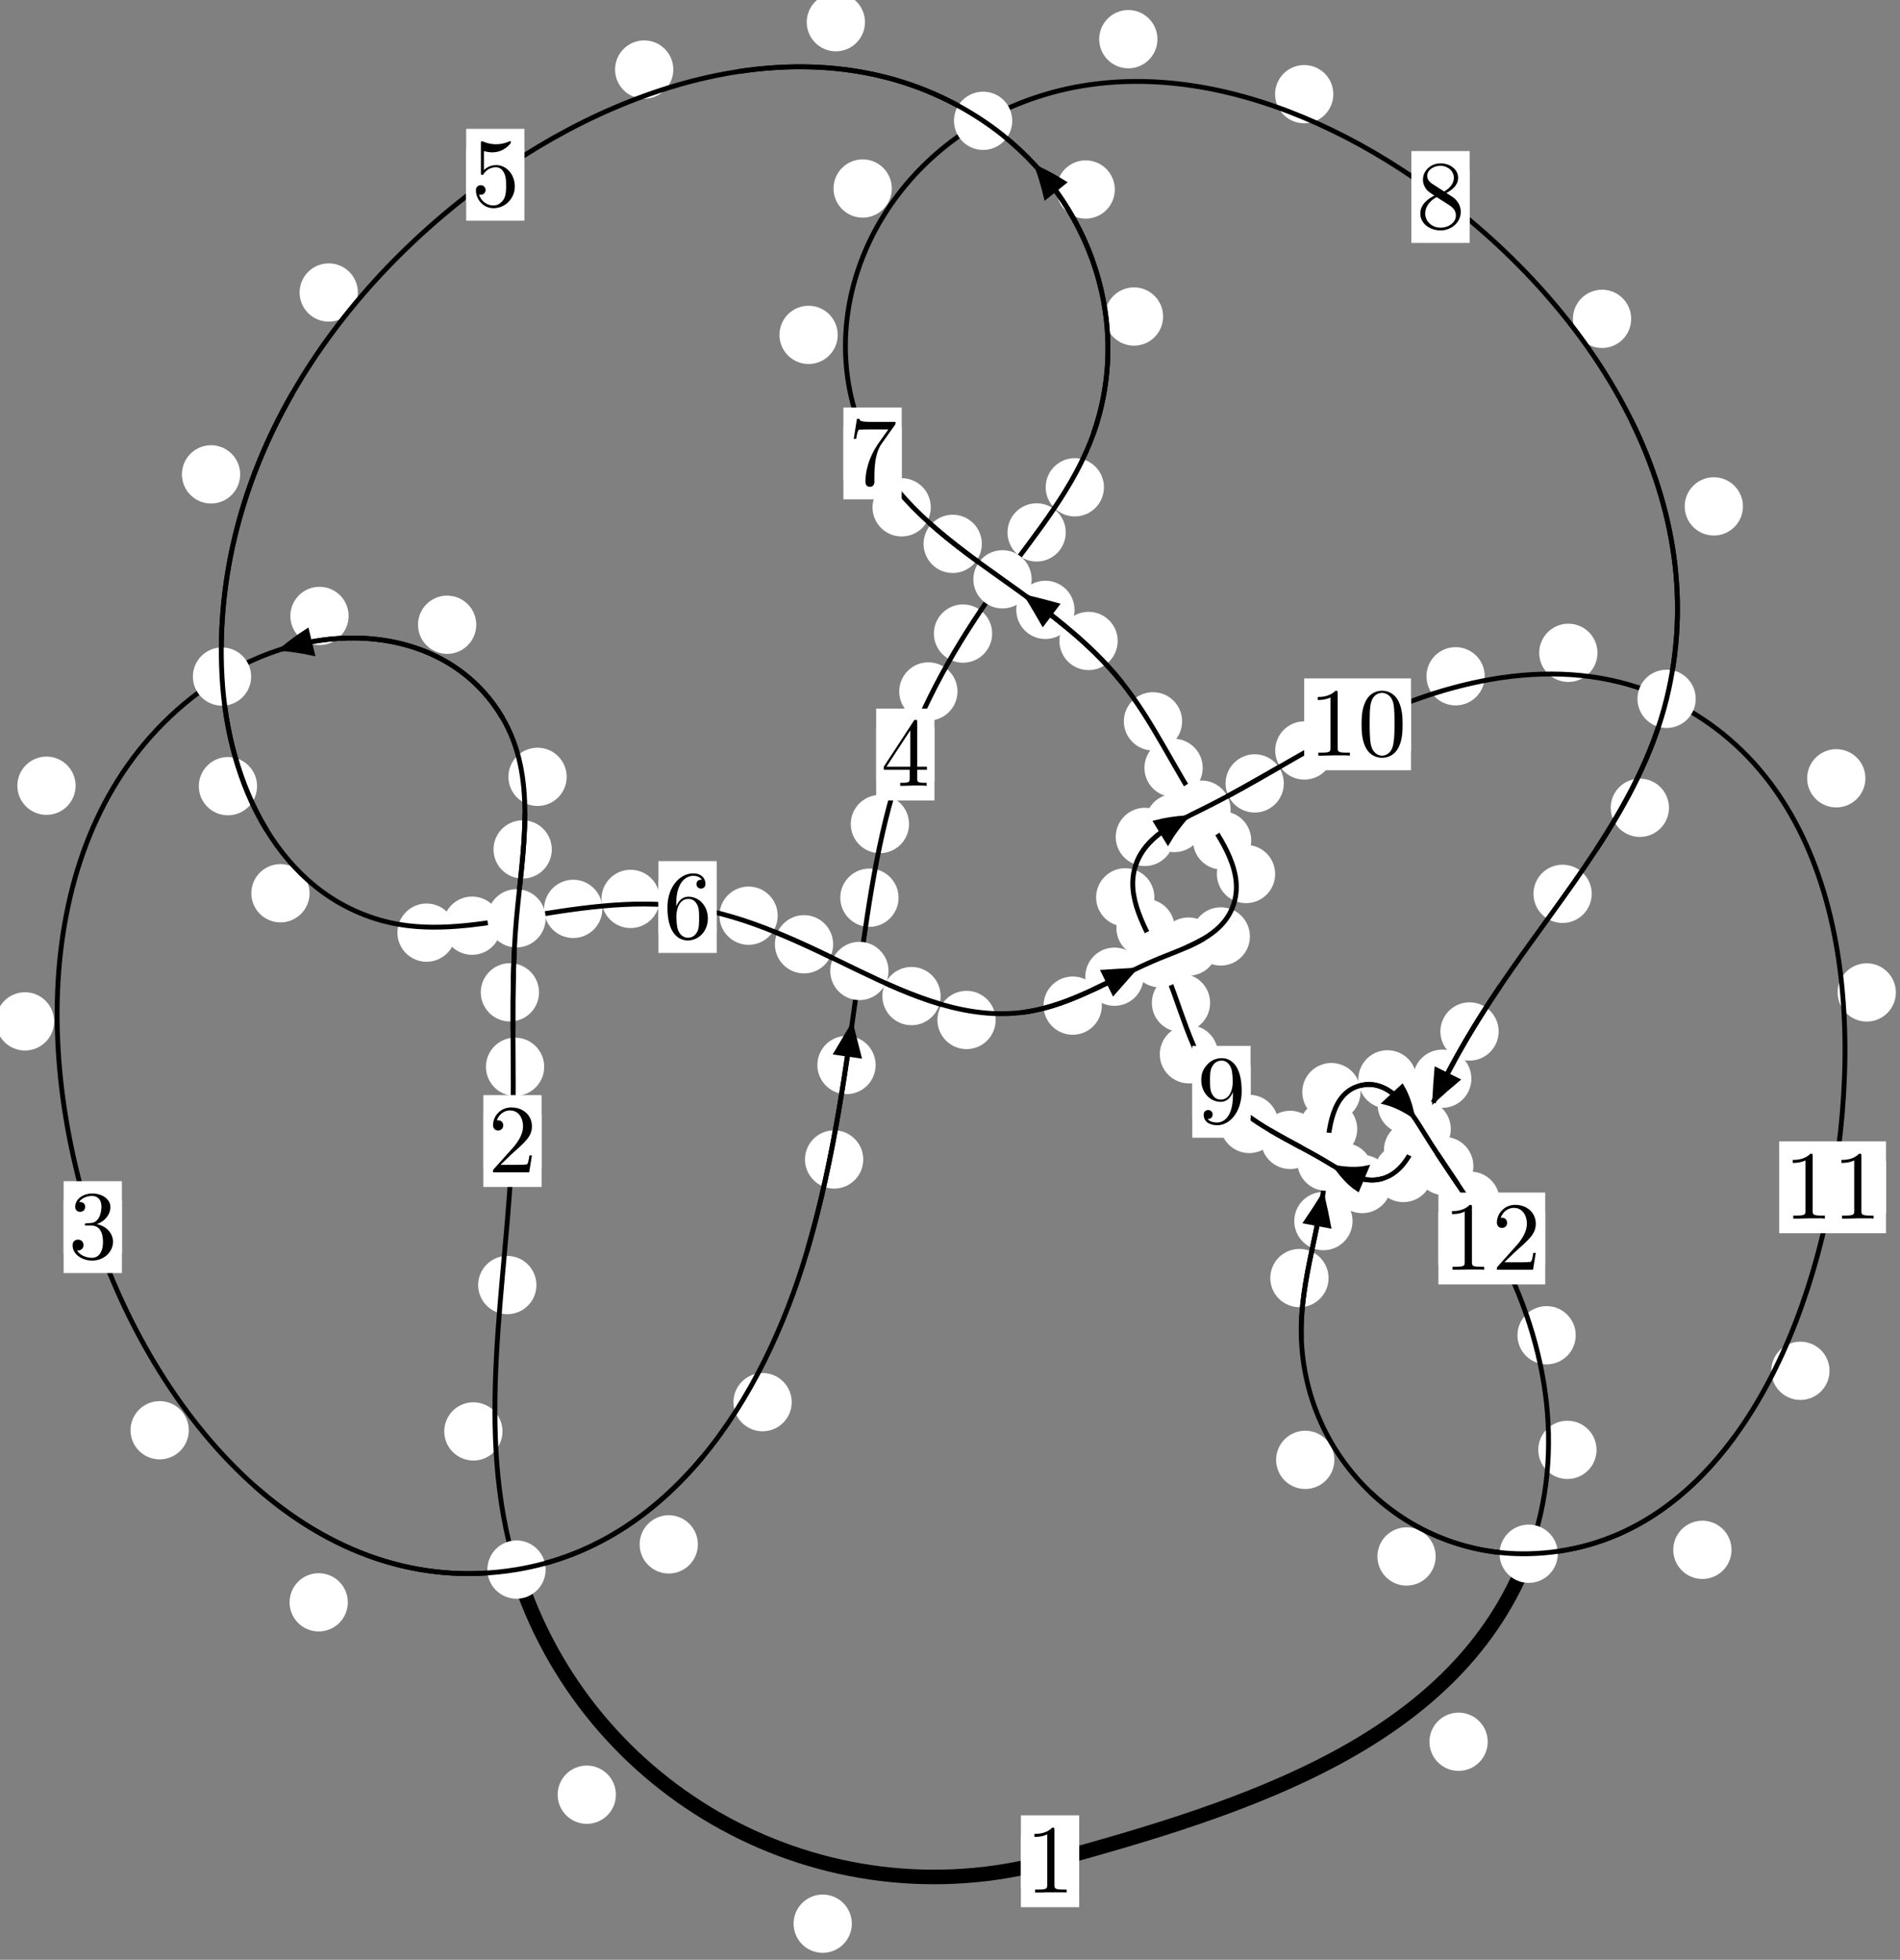 <?xml version="1.0"?>
<!-- Created by MetaPost 1.999 on 2021.07.06:0017 -->
<svg version="1.1" xmlns="http://www.w3.org/2000/svg" xmlns:xlink="http://www.w3.org/1999/xlink" width="194.964" height="201.025" viewBox="0 0 194.964 201.025">
<rect x="0" y="0" width="194.964" height="201.025" fill="#808080" stroke="none"/>
<!-- Original BoundingBox: -53.424728 -39.311325 141.539658 161.713898 -->
  <defs>
    <g transform="scale(0.01,0.01)" id="GLYPHcmr10_48">
      <path style="fill-rule: evenodd;" d="M460 -320C460 -400,455 -480,420 -554C374 -650,292 -666,250 -666C190 -666,117 -640,76 -547C44 -478,39 -400,39 -320C39 -245,43 -155,84 -79C127 2,200 22,249 22C303 22,379 1,423 -94C455 -163,460 -241,460 -320M249 -0C210 -0,151 -25,133 -121C122 -181,122 -273,122 -332C122 -396,122 -462,130 -516C149 -635,224 -644,249 -644C282 -644,348 -626,367 -527C377 -471,377 -395,377 -332C377 -257,377 -189,366 -125C351 -30,294 -0,249 -0"></path>
    </g>
    <g transform="scale(0.01,0.01)" id="GLYPHcmr10_49">
      <path style="fill-rule: evenodd;" d="M294 -640C294 -664,294 -666,271 -666C209 -602,121 -602,89 -602L89 -571C109 -571,168 -571,220 -597L220 -79C220 -43,217 -31,127 -31L95 -31L95 -0L257 -0L130 -3L217 -3L257 -3L297 -3L384 -3L419 -0L419 -31L387 -31C297 -31,294 -42,294 -79"></path>
    </g>
    <g transform="scale(0.01,0.01)" id="GLYPHcmr10_50">
      <path style="fill-rule: evenodd;" d="M127 -77L233 -180C389 -318,449 -372,449 -472C449 -586,359 -666,237 -666C124 -666,50 -574,50 -485C50 -429,100 -429,103 -429C120 -429,155 -441,155 -482C155 -508,137 -534,102 -534C94 -534,92 -534,89 -533C112 -598,166 -635,224 -635C315 -635,358 -554,358 -472C358 -392,308 -313,253 -251L61 -37C50 -26,50 -24,50 -0L421 -0L449 -174L424 -174C419 -144,412 -100,402 -85C395 -77,329 -77,307 -77"></path>
    </g>
    <g transform="scale(0.01,0.01)" id="GLYPHcmr10_51">
      <path style="fill-rule: evenodd;" d="M290 -352C372 -379,430 -449,430 -528C430 -610,342 -666,246 -666C145 -666,69 -606,69 -530C69 -497,91 -478,120 -478C151 -478,171 -500,171 -529C171 -579,124 -579,109 -579C140 -628,206 -641,242 -641C283 -641,338 -619,338 -529C338 -517,336 -459,310 -415C280 -367,246 -364,221 -363C213 -362,189 -360,182 -360C174 -359,167 -358,167 -348C167 -337,174 -337,191 -337L235 -337C317 -337,354 -269,354 -171C354 -35,285 -6,241 -6C198 -6,123 -23,88 -82C123 -77,154 -99,154 -137C154 -173,127 -193,98 -193C74 -193,42 -179,42 -135C42 -44,135 22,244 22C366 22,457 -69,457 -171C457 -253,394 -331,290 -352"></path>
    </g>
    <g transform="scale(0.01,0.01)" id="GLYPHcmr10_52">
      <path style="fill-rule: evenodd;" d="M294 -165L294 -78C294 -42,292 -31,218 -31L197 -31L197 -0L332 -0L238 -3L290 -3L332 -3L374 -3L427 -3L468 -0L468 -31L447 -31C373 -31,371 -42,371 -78L371 -165L471 -165L471 -196L371 -196L371 -651C371 -671,371 -677,355 -677C346 -677,343 -677,335 -665L28 -196L28 -165M300 -196L56 -196L300 -569"></path>
    </g>
    <g transform="scale(0.01,0.01)" id="GLYPHcmr10_53">
      <path style="fill-rule: evenodd;" d="M449 -201C449 -320,367 -420,259 -420C211 -420,168 -404,132 -369L132 -564C152 -558,185 -551,217 -551C340 -551,410 -642,410 -655C410 -661,407 -666,400 -666C399 -666,397 -666,392 -663C372 -654,323 -634,256 -634C216 -634,170 -641,123 -662C115 -665,113 -665,111 -665C101 -665,101 -657,101 -641L101 -345C101 -327,101 -319,115 -319C122 -319,124 -322,128 -328C139 -344,176 -398,257 -398C309 -398,334 -352,342 -334C358 -297,360 -258,360 -208C360 -173,360 -113,336 -71C312 -32,275 -6,229 -6C156 -6,99 -59,82 -118C85 -117,88 -116,99 -116C132 -116,149 -141,149 -165C149 -189,132 -214,99 -214C85 -214,50 -207,50 -161C50 -75,119 22,231 22C347 22,449 -74,449 -201"></path>
    </g>
    <g transform="scale(0.01,0.01)" id="GLYPHcmr10_54">
      <path style="fill-rule: evenodd;" d="M132 -328L132 -352C132 -605,256 -641,307 -641C331 -641,373 -635,395 -601C380 -601,340 -601,340 -556C340 -525,364 -510,386 -510C402 -510,432 -519,432 -558C432 -618,388 -666,305 -666C177 -666,42 -537,42 -316C42 -49,158 22,251 22C362 22,457 -72,457 -204C457 -331,368 -427,257 -427C189 -427,152 -376,132 -328M251 -6C188 -6,158 -66,152 -81C134 -128,134 -208,134 -226C134 -304,166 -404,256 -404C272 -404,318 -404,349 -342C367 -305,367 -254,367 -205C367 -157,367 -107,350 -71C320 -11,274 -6,251 -6"></path>
    </g>
    <g transform="scale(0.01,0.01)" id="GLYPHcmr10_55">
      <path style="fill-rule: evenodd;" d="M476 -609C485 -621,485 -623,485 -644L242 -644C120 -644,118 -657,114 -676L89 -676L56 -470L81 -470C84 -486,93 -549,106 -561C113 -567,191 -567,204 -567L411 -567C400 -551,321 -442,299 -409C209 -274,176 -135,176 -33C176 -23,176 22,222 22C268 22,268 -23,268 -33L268 -84C268 -139,271 -194,279 -248C283 -271,297 -357,341 -419"></path>
    </g>
    <g transform="scale(0.01,0.01)" id="GLYPHcmr10_56">
      <path style="fill-rule: evenodd;" d="M163 -457C117 -487,113 -521,113 -538C113 -599,178 -641,249 -641C322 -641,386 -589,386 -517C386 -460,347 -412,287 -377M309 -362C381 -399,430 -451,430 -517C430 -609,341 -666,250 -666C150 -666,69 -592,69 -499C69 -481,71 -436,113 -389C124 -377,161 -352,186 -335C128 -306,42 -250,42 -151C42 -45,144 22,249 22C362 22,457 -61,457 -168C457 -204,446 -249,408 -291C389 -312,373 -322,309 -362M209 -320L332 -242C360 -223,407 -193,407 -132C407 -58,332 -6,250 -6C164 -6,92 -68,92 -151C92 -209,124 -273,209 -320"></path>
    </g>
    <g transform="scale(0.01,0.01)" id="GLYPHcmr10_57">
      <path style="fill-rule: evenodd;" d="M367 -318L367 -286C367 -52,263 -6,205 -6C188 -6,134 -8,107 -42C151 -42,159 -71,159 -88C159 -119,135 -134,113 -134C97 -134,67 -125,67 -86C67 -19,121 22,206 22C335 22,457 -114,457 -329C457 -598,342 -666,253 -666C198 -666,149 -648,106 -603C65 -558,42 -516,42 -441C42 -316,130 -218,242 -218C303 -218,344 -260,367 -318M243 -241C227 -241,181 -241,150 -304C132 -341,132 -391,132 -440C132 -494,132 -541,153 -578C180 -628,218 -641,253 -641C299 -641,332 -607,349 -562C361 -530,365 -467,365 -421C365 -338,331 -241,243 -241"></path>
    </g>
  </defs>
  <path d="M87.409 197.323C87.409 196.53,87.094 195.77,86.533 195.209C85.973 194.649,85.212 194.334,84.42 194.334C83.627 194.334,82.867 194.649,82.306 195.209C81.746 195.77,81.431 196.53,81.431 197.323C81.431 198.115,81.746 198.875,82.306 199.436C82.867 199.996,83.627 200.311,84.42 200.311C85.212 200.311,85.973 199.996,86.533 199.436C87.094 198.875,87.409 198.115,87.409 197.323Z" style="fill: rgb(100%,100%,100%);stroke: none;"></path>
  <path d="M110.738 190.919C110.738 190.126,110.423 189.366,109.863 188.806C109.302 188.245,108.542 187.93,107.75 187.93C106.957 187.93,106.197 188.245,105.636 188.806C105.076 189.366,104.761 190.126,104.761 190.919C104.761 191.712,105.076 192.472,105.636 193.032C106.197 193.593,106.957 193.908,107.75 193.908C108.542 193.908,109.302 193.593,109.863 193.032C110.423 192.472,110.738 191.712,110.738 190.919Z" style="fill: rgb(100%,100%,100%);stroke: none;"></path>
  <path d="M51.563 146.827C51.563 146.034,51.248 145.274,50.688 144.713C50.127 144.153,49.367 143.838,48.574 143.838C47.782 143.838,47.022 144.153,46.461 144.713C45.901 145.274,45.586 146.034,45.586 146.827C45.586 147.619,45.901 148.379,46.461 148.94C47.022 149.5,47.782 149.815,48.574 149.815C49.367 149.815,50.127 149.5,50.688 148.94C51.248 148.379,51.563 147.619,51.563 146.827Z" style="fill: rgb(100%,100%,100%);stroke: none;"></path>
  <path d="M63.199 184.093C63.199 183.3,62.885 182.54,62.324 181.98C61.764 181.419,61.003 181.104,60.211 181.104C59.418 181.104,58.658 181.419,58.097 181.98C57.537 182.54,57.222 183.3,57.222 184.093C57.222 184.886,57.537 185.646,58.097 186.206C58.658 186.767,59.418 187.082,60.211 187.082C61.003 187.082,61.764 186.767,62.324 186.206C62.885 185.646,63.199 184.886,63.199 184.093Z" style="fill: rgb(100%,100%,100%);stroke: none;"></path>
  <path d="M55.842 109.427C55.842 108.634,55.527 107.874,54.967 107.313C54.406 106.753,53.646 106.438,52.853 106.438C52.061 106.438,51.301 106.753,50.74 107.313C50.18 107.874,49.865 108.634,49.865 109.427C49.865 110.219,50.18 110.98,50.74 111.54C51.301 112.101,52.061 112.416,52.853 112.416C53.646 112.416,54.406 112.101,54.967 111.54C55.527 110.98,55.842 110.219,55.842 109.427Z" style="fill: rgb(100%,100%,100%);stroke: none;"></path>
  <path d="M55.044 131.815C55.044 131.022,54.729 130.262,54.168 129.702C53.608 129.141,52.848 128.826,52.055 128.826C51.262 128.826,50.502 129.141,49.942 129.702C49.381 130.262,49.066 131.022,49.066 131.815C49.066 132.608,49.381 133.368,49.942 133.928C50.502 134.489,51.262 134.804,52.055 134.804C52.848 134.804,53.608 134.489,54.168 133.928C54.729 133.368,55.044 132.608,55.044 131.815Z" style="fill: rgb(100%,100%,100%);stroke: none;"></path>
  <path d="M56.62 87.131C56.62 86.338,56.305 85.578,55.744 85.018C55.184 84.457,54.423 84.142,53.631 84.142C52.838 84.142,52.078 84.457,51.517 85.018C50.957 85.578,50.642 86.338,50.642 87.131C50.642 87.924,50.957 88.684,51.517 89.244C52.078 89.805,52.838 90.12,53.631 90.12C54.423 90.12,55.184 89.805,55.744 89.244C56.305 88.684,56.62 87.924,56.62 87.131Z" style="fill: rgb(100%,100%,100%);stroke: none;"></path>
  <path d="M55.311 101.789C55.311 100.996,54.996 100.236,54.435 99.675C53.875 99.115,53.115 98.8,52.322 98.8C51.529 98.8,50.769 99.115,50.209 99.675C49.648 100.236,49.333 100.996,49.333 101.789C49.333 102.581,49.648 103.341,50.209 103.902C50.769 104.462,51.529 104.777,52.322 104.777C53.115 104.777,53.875 104.462,54.435 103.902C54.996 103.341,55.311 102.581,55.311 101.789Z" style="fill: rgb(100%,100%,100%);stroke: none;"></path>
  <path d="M48.869 64.083C48.869 63.291,48.554 62.53,47.994 61.97C47.433 61.409,46.673 61.095,45.881 61.095C45.088 61.095,44.328 61.409,43.767 61.97C43.207 62.53,42.892 63.291,42.892 64.083C42.892 64.876,43.207 65.636,43.767 66.197C44.328 66.757,45.088 67.072,45.881 67.072C46.673 67.072,47.433 66.757,47.994 66.197C48.554 65.636,48.869 64.876,48.869 64.083Z" style="fill: rgb(100%,100%,100%);stroke: none;"></path>
  <path d="M58.149 79.684C58.149 78.891,57.834 78.131,57.274 77.571C56.713 77.01,55.953 76.695,55.16 76.695C54.368 76.695,53.607 77.01,53.047 77.571C52.486 78.131,52.171 78.891,52.171 79.684C52.171 80.477,52.486 81.237,53.047 81.797C53.607 82.358,54.368 82.673,55.16 82.673C55.953 82.673,56.713 82.358,57.274 81.797C57.834 81.237,58.149 80.477,58.149 79.684Z" style="fill: rgb(100%,100%,100%);stroke: none;"></path>
  <path d="M7.759 80.596C7.759 79.804,7.444 79.044,6.883 78.483C6.323 77.923,5.563 77.608,4.77 77.608C3.977 77.608,3.217 77.923,2.657 78.483C2.096 79.044,1.781 79.804,1.781 80.596C1.781 81.389,2.096 82.149,2.657 82.71C3.217 83.27,3.977 83.585,4.77 83.585C5.563 83.585,6.323 83.27,6.883 82.71C7.444 82.149,7.759 81.389,7.759 80.596Z" style="fill: rgb(100%,100%,100%);stroke: none;"></path>
  <path d="M35.771 63.181C35.771 62.388,35.456 61.628,34.896 61.068C34.336 60.507,33.575 60.192,32.783 60.192C31.99 60.192,31.23 60.507,30.669 61.068C30.109 61.628,29.794 62.388,29.794 63.181C29.794 63.974,30.109 64.734,30.669 65.294C31.23 65.855,31.99 66.17,32.783 66.17C33.575 66.17,34.336 65.855,34.896 65.294C35.456 64.734,35.771 63.974,35.771 63.181Z" style="fill: rgb(100%,100%,100%);stroke: none;"></path>
  <path d="M19.372 146.708C19.372 145.915,19.057 145.155,18.496 144.594C17.936 144.034,17.176 143.719,16.383 143.719C15.59 143.719,14.83 144.034,14.27 144.594C13.709 145.155,13.394 145.915,13.394 146.708C13.394 147.5,13.709 148.261,14.27 148.821C14.83 149.382,15.59 149.697,16.383 149.697C17.176 149.697,17.936 149.382,18.496 148.821C19.057 148.261,19.372 147.5,19.372 146.708Z" style="fill: rgb(100%,100%,100%);stroke: none;"></path>
  <path d="M5.553 104.768C5.553 103.976,5.238 103.215,4.677 102.655C4.117 102.094,3.357 101.779,2.564 101.779C1.771 101.779,1.011 102.094,0.451 102.655C-0.11 103.215,-0.425 103.976,-0.425 104.768C-0.425 105.561,-0.11 106.321,0.451 106.882C1.011 107.442,1.771 107.757,2.564 107.757C3.357 107.757,4.117 107.442,4.677 106.882C5.238 106.321,5.553 105.561,5.553 104.768Z" style="fill: rgb(100%,100%,100%);stroke: none;"></path>
  <path d="M71.611 158.415C71.611 157.622,71.296 156.862,70.736 156.302C70.175 155.741,69.415 155.426,68.622 155.426C67.83 155.426,67.07 155.741,66.509 156.302C65.949 156.862,65.634 157.622,65.634 158.415C65.634 159.208,65.949 159.968,66.509 160.528C67.07 161.089,67.83 161.404,68.622 161.404C69.415 161.404,70.175 161.089,70.736 160.528C71.296 159.968,71.611 159.208,71.611 158.415Z" style="fill: rgb(100%,100%,100%);stroke: none;"></path>
  <path d="M35.691 164.359C35.691 163.566,35.376 162.806,34.815 162.245C34.255 161.685,33.494 161.37,32.702 161.37C31.909 161.37,31.149 161.685,30.588 162.245C30.028 162.806,29.713 163.566,29.713 164.359C29.713 165.151,30.028 165.912,30.588 166.472C31.149 167.033,31.909 167.347,32.702 167.347C33.494 167.347,34.255 167.033,34.815 166.472C35.376 165.912,35.691 165.151,35.691 164.359Z" style="fill: rgb(100%,100%,100%);stroke: none;"></path>
  <path d="M88.58 118.933C88.58 118.14,88.265 117.38,87.704 116.82C87.144 116.259,86.384 115.944,85.591 115.944C84.798 115.944,84.038 116.259,83.478 116.82C82.917 117.38,82.602 118.14,82.602 118.933C82.602 119.726,82.917 120.486,83.478 121.046C84.038 121.607,84.798 121.922,85.591 121.922C86.384 121.922,87.144 121.607,87.704 121.046C88.265 120.486,88.58 119.726,88.58 118.933Z" style="fill: rgb(100%,100%,100%);stroke: none;"></path>
  <path d="M81.24 143.826C81.24 143.034,80.925 142.273,80.364 141.713C79.804 141.152,79.044 140.837,78.251 140.837C77.458 140.837,76.698 141.152,76.138 141.713C75.577 142.273,75.262 143.034,75.262 143.826C75.262 144.619,75.577 145.379,76.138 145.94C76.698 146.5,77.458 146.815,78.251 146.815C79.044 146.815,79.804 146.5,80.364 145.94C80.925 145.379,81.24 144.619,81.24 143.826Z" style="fill: rgb(100%,100%,100%);stroke: none;"></path>
  <path d="M92.203 92.081C92.203 91.288,91.888 90.528,91.327 89.968C90.767 89.407,90.007 89.092,89.214 89.092C88.421 89.092,87.661 89.407,87.101 89.968C86.54 90.528,86.225 91.288,86.225 92.081C86.225 92.874,86.54 93.634,87.101 94.194C87.661 94.755,88.421 95.07,89.214 95.07C90.007 95.07,90.767 94.755,91.327 94.194C91.888 93.634,92.203 92.874,92.203 92.081Z" style="fill: rgb(100%,100%,100%);stroke: none;"></path>
  <path d="M89.851 109.245C89.851 108.453,89.536 107.693,88.975 107.132C88.415 106.572,87.655 106.257,86.862 106.257C86.069 106.257,85.309 106.572,84.749 107.132C84.188 107.693,83.873 108.453,83.873 109.245C83.873 110.038,84.188 110.798,84.749 111.359C85.309 111.919,86.069 112.234,86.862 112.234C87.655 112.234,88.415 111.919,88.975 111.359C89.536 110.798,89.851 110.038,89.851 109.245Z" style="fill: rgb(100%,100%,100%);stroke: none;"></path>
  <path d="M98.249 70.927C98.249 70.135,97.934 69.375,97.373 68.814C96.813 68.254,96.053 67.939,95.26 67.939C94.467 67.939,93.707 68.254,93.147 68.814C92.586 69.375,92.271 70.135,92.271 70.927C92.271 71.72,92.586 72.48,93.147 73.041C93.707 73.601,94.467 73.916,95.26 73.916C96.053 73.916,96.813 73.601,97.373 73.041C97.934 72.48,98.249 71.72,98.249 70.927Z" style="fill: rgb(100%,100%,100%);stroke: none;"></path>
  <path d="M93.278 84.526C93.278 83.734,92.963 82.974,92.403 82.413C91.842 81.853,91.082 81.538,90.29 81.538C89.497 81.538,88.737 81.853,88.176 82.413C87.616 82.974,87.301 83.734,87.301 84.526C87.301 85.319,87.616 86.079,88.176 86.64C88.737 87.2,89.497 87.515,90.29 87.515C91.082 87.515,91.842 87.2,92.403 86.64C92.963 86.079,93.278 85.319,93.278 84.526Z" style="fill: rgb(100%,100%,100%);stroke: none;"></path>
  <path d="M109.36 54.612C109.36 53.819,109.045 53.059,108.485 52.498C107.924 51.938,107.164 51.623,106.372 51.623C105.579 51.623,104.819 51.938,104.258 52.498C103.698 53.059,103.383 53.819,103.383 54.612C103.383 55.404,103.698 56.165,104.258 56.725C104.819 57.286,105.579 57.601,106.372 57.601C107.164 57.601,107.924 57.286,108.485 56.725C109.045 56.165,109.36 55.404,109.36 54.612Z" style="fill: rgb(100%,100%,100%);stroke: none;"></path>
  <path d="M101.807 64.989C101.807 64.196,101.492 63.436,100.931 62.876C100.371 62.315,99.611 62,98.818 62C98.025 62,97.265 62.315,96.705 62.876C96.144 63.436,95.829 64.196,95.829 64.989C95.829 65.782,96.144 66.542,96.705 67.102C97.265 67.663,98.025 67.978,98.818 67.978C99.611 67.978,100.371 67.663,100.931 67.102C101.492 66.542,101.807 65.782,101.807 64.989Z" style="fill: rgb(100%,100%,100%);stroke: none;"></path>
  <path d="M119.351 32.467C119.351 31.674,119.036 30.914,118.475 30.354C117.915 29.793,117.155 29.478,116.362 29.478C115.569 29.478,114.809 29.793,114.249 30.354C113.688 30.914,113.373 31.674,113.373 32.467C113.373 33.26,113.688 34.02,114.249 34.58C114.809 35.141,115.569 35.456,116.362 35.456C117.155 35.456,117.915 35.141,118.475 34.58C119.036 34.02,119.351 33.26,119.351 32.467Z" style="fill: rgb(100%,100%,100%);stroke: none;"></path>
  <path d="M113.279 49.984C113.279 49.191,112.964 48.431,112.403 47.871C111.843 47.31,111.083 46.995,110.29 46.995C109.497 46.995,108.737 47.31,108.177 47.871C107.616 48.431,107.301 49.191,107.301 49.984C107.301 50.777,107.616 51.537,108.177 52.097C108.737 52.658,109.497 52.973,110.29 52.973C111.083 52.973,111.843 52.658,112.403 52.097C112.964 51.537,113.279 50.777,113.279 49.984Z" style="fill: rgb(100%,100%,100%);stroke: none;"></path>
  <path d="M88.758 2.275C88.758 1.482,88.443 0.722,87.882 0.162C87.322 -0.399,86.562 -0.714,85.769 -0.714C84.976 -0.714,84.216 -0.399,83.656 0.162C83.095 0.722,82.78 1.482,82.78 2.275C82.78 3.068,83.095 3.828,83.656 4.388C84.216 4.949,84.976 5.264,85.769 5.264C86.562 5.264,87.322 4.949,87.882 4.388C88.443 3.828,88.758 3.068,88.758 2.275Z" style="fill: rgb(100%,100%,100%);stroke: none;"></path>
  <path d="M114.394 19.439C114.394 18.646,114.079 17.886,113.519 17.326C112.958 16.765,112.198 16.45,111.405 16.45C110.613 16.45,109.853 16.765,109.292 17.326C108.732 17.886,108.417 18.646,108.417 19.439C108.417 20.232,108.732 20.992,109.292 21.552C109.853 22.113,110.613 22.428,111.405 22.428C112.198 22.428,112.958 22.113,113.519 21.552C114.079 20.992,114.394 20.232,114.394 19.439Z" style="fill: rgb(100%,100%,100%);stroke: none;"></path>
  <path d="M36.721 30.003C36.721 29.211,36.406 28.45,35.846 27.89C35.285 27.33,34.525 27.015,33.733 27.015C32.94 27.015,32.18 27.33,31.619 27.89C31.059 28.45,30.744 29.211,30.744 30.003C30.744 30.796,31.059 31.556,31.619 32.117C32.18 32.677,32.94 32.992,33.733 32.992C34.525 32.992,35.285 32.677,35.846 32.117C36.406 31.556,36.721 30.796,36.721 30.003Z" style="fill: rgb(100%,100%,100%);stroke: none;"></path>
  <path d="M69.091 7.134C69.091 6.341,68.776 5.581,68.216 5.02C67.656 4.46,66.895 4.145,66.103 4.145C65.31 4.145,64.55 4.46,63.989 5.02C63.429 5.581,63.114 6.341,63.114 7.134C63.114 7.926,63.429 8.687,63.989 9.247C64.55 9.807,65.31 10.122,66.103 10.122C66.895 10.122,67.656 9.807,68.216 9.247C68.776 8.687,69.091 7.926,69.091 7.134Z" style="fill: rgb(100%,100%,100%);stroke: none;"></path>
  <path d="M26.379 80.641C26.379 79.849,26.064 79.088,25.503 78.528C24.943 77.967,24.183 77.653,23.39 77.653C22.597 77.653,21.837 77.967,21.277 78.528C20.716 79.088,20.401 79.849,20.401 80.641C20.401 81.434,20.716 82.194,21.277 82.755C21.837 83.315,22.597 83.63,23.39 83.63C24.183 83.63,24.943 83.315,25.503 82.755C26.064 82.194,26.379 81.434,26.379 80.641Z" style="fill: rgb(100%,100%,100%);stroke: none;"></path>
  <path d="M24.644 48.658C24.644 47.865,24.329 47.105,23.768 46.544C23.208 45.984,22.448 45.669,21.655 45.669C20.862 45.669,20.102 45.984,19.542 46.544C18.981 47.105,18.666 47.865,18.666 48.658C18.666 49.45,18.981 50.211,19.542 50.771C20.102 51.332,20.862 51.647,21.655 51.647C22.448 51.647,23.208 51.332,23.768 50.771C24.329 50.211,24.644 49.45,24.644 48.658Z" style="fill: rgb(100%,100%,100%);stroke: none;"></path>
  <path d="M46.76 95.667C46.76 94.874,46.445 94.114,45.885 93.553C45.324 92.993,44.564 92.678,43.771 92.678C42.979 92.678,42.218 92.993,41.658 93.553C41.097 94.114,40.782 94.874,40.782 95.667C40.782 96.459,41.097 97.219,41.658 97.78C42.218 98.34,42.979 98.655,43.771 98.655C44.564 98.655,45.324 98.34,45.885 97.78C46.445 97.219,46.76 96.459,46.76 95.667Z" style="fill: rgb(100%,100%,100%);stroke: none;"></path>
  <path d="M31.766 91.625C31.766 90.832,31.451 90.072,30.891 89.512C30.33 88.951,29.57 88.636,28.778 88.636C27.985 88.636,27.225 88.951,26.664 89.512C26.104 90.072,25.789 90.832,25.789 91.625C25.789 92.418,26.104 93.178,26.664 93.738C27.225 94.299,27.985 94.614,28.778 94.614C29.57 94.614,30.33 94.299,30.891 93.738C31.451 93.178,31.766 92.418,31.766 91.625Z" style="fill: rgb(100%,100%,100%);stroke: none;"></path>
  <path d="M61.809 93.229C61.809 92.437,61.494 91.676,60.933 91.116C60.373 90.555,59.613 90.24,58.82 90.24C58.027 90.24,57.267 90.555,56.707 91.116C56.146 91.676,55.831 92.437,55.831 93.229C55.831 94.022,56.146 94.782,56.707 95.343C57.267 95.903,58.027 96.218,58.82 96.218C59.613 96.218,60.373 95.903,60.933 95.343C61.494 94.782,61.809 94.022,61.809 93.229Z" style="fill: rgb(100%,100%,100%);stroke: none;"></path>
  <path d="M51.431 94.952C51.431 94.16,51.116 93.4,50.555 92.839C49.995 92.279,49.234 91.964,48.442 91.964C47.649 91.964,46.889 92.279,46.328 92.839C45.768 93.4,45.453 94.16,45.453 94.952C45.453 95.745,45.768 96.505,46.328 97.066C46.889 97.626,47.649 97.941,48.442 97.941C49.234 97.941,49.995 97.626,50.555 97.066C51.116 96.505,51.431 95.745,51.431 94.952Z" style="fill: rgb(100%,100%,100%);stroke: none;"></path>
  <path d="M79.802 93.928C79.802 93.135,79.487 92.375,78.926 91.814C78.366 91.254,77.606 90.939,76.813 90.939C76.02 90.939,75.26 91.254,74.7 91.814C74.139 92.375,73.824 93.135,73.824 93.928C73.824 94.72,74.139 95.48,74.7 96.041C75.26 96.601,76.02 96.916,76.813 96.916C77.606 96.916,78.366 96.601,78.926 96.041C79.487 95.48,79.802 94.72,79.802 93.928Z" style="fill: rgb(100%,100%,100%);stroke: none;"></path>
  <path d="M67.697 92.206C67.697 91.413,67.382 90.653,66.822 90.093C66.261 89.532,65.501 89.217,64.708 89.217C63.915 89.217,63.155 89.532,62.595 90.093C62.034 90.653,61.719 91.413,61.719 92.206C61.719 92.999,62.034 93.759,62.595 94.319C63.155 94.88,63.915 95.195,64.708 95.195C65.501 95.195,66.261 94.88,66.822 94.319C67.382 93.759,67.697 92.999,67.697 92.206Z" style="fill: rgb(100%,100%,100%);stroke: none;"></path>
  <path d="M96.519 102.173C96.519 101.381,96.204 100.621,95.644 100.06C95.083 99.5,94.323 99.185,93.53 99.185C92.738 99.185,91.978 99.5,91.417 100.06C90.857 100.621,90.542 101.381,90.542 102.173C90.542 102.966,90.857 103.726,91.417 104.287C91.978 104.847,92.738 105.162,93.53 105.162C94.323 105.162,95.083 104.847,95.644 104.287C96.204 103.726,96.519 102.966,96.519 102.173Z" style="fill: rgb(100%,100%,100%);stroke: none;"></path>
  <path d="M85.492 96.859C85.492 96.067,85.177 95.307,84.616 94.746C84.056 94.186,83.296 93.871,82.503 93.871C81.71 93.871,80.95 94.186,80.39 94.746C79.829 95.307,79.514 96.067,79.514 96.859C79.514 97.652,79.829 98.412,80.39 98.973C80.95 99.533,81.71 99.848,82.503 99.848C83.296 99.848,84.056 99.533,84.616 98.973C85.177 98.412,85.492 97.652,85.492 96.859Z" style="fill: rgb(100%,100%,100%);stroke: none;"></path>
  <path d="M113.061 103.152C113.061 102.36,112.746 101.6,112.185 101.039C111.625 100.479,110.865 100.164,110.072 100.164C109.279 100.164,108.519 100.479,107.959 101.039C107.398 101.6,107.083 102.36,107.083 103.152C107.083 103.945,107.398 104.705,107.959 105.266C108.519 105.826,109.279 106.141,110.072 106.141C110.865 106.141,111.625 105.826,112.185 105.266C112.746 104.705,113.061 103.945,113.061 103.152Z" style="fill: rgb(100%,100%,100%);stroke: none;"></path>
  <path d="M102.169 104.624C102.169 103.832,101.854 103.072,101.293 102.511C100.733 101.951,99.973 101.636,99.18 101.636C98.387 101.636,97.627 101.951,97.067 102.511C96.506 103.072,96.191 103.832,96.191 104.624C96.191 105.417,96.506 106.177,97.067 106.738C97.627 107.298,98.387 107.613,99.18 107.613C99.973 107.613,100.733 107.298,101.293 106.738C101.854 106.177,102.169 105.417,102.169 104.624Z" style="fill: rgb(100%,100%,100%);stroke: none;"></path>
  <path d="M124.941 97.096C124.941 96.303,124.626 95.543,124.065 94.982C123.505 94.422,122.745 94.107,121.952 94.107C121.159 94.107,120.399 94.422,119.839 94.982C119.278 95.543,118.963 96.303,118.963 97.096C118.963 97.889,119.278 98.649,119.839 99.209C120.399 99.77,121.159 100.085,121.952 100.085C122.745 100.085,123.505 99.77,124.065 99.209C124.626 98.649,124.941 97.889,124.941 97.096Z" style="fill: rgb(100%,100%,100%);stroke: none;"></path>
  <path d="M117.344 100.185C117.344 99.392,117.029 98.632,116.468 98.072C115.908 97.511,115.148 97.196,114.355 97.196C113.562 97.196,112.802 97.511,112.242 98.072C111.681 98.632,111.366 99.392,111.366 100.185C111.366 100.978,111.681 101.738,112.242 102.298C112.802 102.859,113.562 103.174,114.355 103.174C115.148 103.174,115.908 102.859,116.468 102.298C117.029 101.738,117.344 100.978,117.344 100.185Z" style="fill: rgb(100%,100%,100%);stroke: none;"></path>
  <path d="M130.846 89.652C130.846 88.86,130.531 88.1,129.97 87.539C129.41 86.979,128.65 86.664,127.857 86.664C127.064 86.664,126.304 86.979,125.744 87.539C125.183 88.1,124.868 88.86,124.868 89.652C124.868 90.445,125.183 91.205,125.744 91.766C126.304 92.326,127.064 92.641,127.857 92.641C128.65 92.641,129.41 92.326,129.97 91.766C130.531 91.205,130.846 90.445,130.846 89.652Z" style="fill: rgb(100%,100%,100%);stroke: none;"></path>
  <path d="M128.256 96.056C128.256 95.263,127.941 94.503,127.381 93.942C126.82 93.382,126.06 93.067,125.267 93.067C124.475 93.067,123.714 93.382,123.154 93.942C122.593 94.503,122.279 95.263,122.279 96.056C122.279 96.848,122.593 97.608,123.154 98.169C123.714 98.729,124.475 99.044,125.267 99.044C126.06 99.044,126.82 98.729,127.381 98.169C127.941 97.608,128.256 96.848,128.256 96.056Z" style="fill: rgb(100%,100%,100%);stroke: none;"></path>
  <path d="M123.412 78.764C123.412 77.972,123.097 77.212,122.537 76.651C121.976 76.091,121.216 75.776,120.424 75.776C119.631 75.776,118.871 76.091,118.31 76.651C117.75 77.212,117.435 77.972,117.435 78.764C117.435 79.557,117.75 80.317,118.31 80.878C118.871 81.438,119.631 81.753,120.424 81.753C121.216 81.753,121.976 81.438,122.537 80.878C123.097 80.317,123.412 79.557,123.412 78.764Z" style="fill: rgb(100%,100%,100%);stroke: none;"></path>
  <path d="M128.39 86.21C128.39 85.417,128.075 84.657,127.515 84.096C126.955 83.536,126.194 83.221,125.402 83.221C124.609 83.221,123.849 83.536,123.288 84.096C122.728 84.657,122.413 85.417,122.413 86.21C122.413 87.002,122.728 87.763,123.288 88.323C123.849 88.883,124.609 89.198,125.402 89.198C126.194 89.198,126.955 88.883,127.515 88.323C128.075 87.763,128.39 87.002,128.39 86.21Z" style="fill: rgb(100%,100%,100%);stroke: none;"></path>
  <path d="M114.689 65.746C114.689 64.954,114.374 64.194,113.813 63.633C113.253 63.073,112.493 62.758,111.7 62.758C110.907 62.758,110.147 63.073,109.587 63.633C109.026 64.194,108.711 64.954,108.711 65.746C108.711 66.539,109.026 67.299,109.587 67.86C110.147 68.42,110.907 68.735,111.7 68.735C112.493 68.735,113.253 68.42,113.813 67.86C114.374 67.299,114.689 66.539,114.689 65.746Z" style="fill: rgb(100%,100%,100%);stroke: none;"></path>
  <path d="M121.3 73.992C121.3 73.199,120.985 72.439,120.424 71.879C119.864 71.318,119.104 71.003,118.311 71.003C117.518 71.003,116.758 71.318,116.198 71.879C115.637 72.439,115.322 73.199,115.322 73.992C115.322 74.785,115.637 75.545,116.198 76.105C116.758 76.666,117.518 76.981,118.311 76.981C119.104 76.981,119.864 76.666,120.424 76.105C120.985 75.545,121.3 74.785,121.3 73.992Z" style="fill: rgb(100%,100%,100%);stroke: none;"></path>
  <path d="M100.748 55.787C100.748 54.994,100.433 54.234,99.873 53.673C99.312 53.113,98.552 52.798,97.759 52.798C96.967 52.798,96.206 53.113,95.646 53.673C95.086 54.234,94.771 54.994,94.771 55.787C94.771 56.579,95.086 57.339,95.646 57.9C96.206 58.46,96.967 58.775,97.759 58.775C98.552 58.775,99.312 58.46,99.873 57.9C100.433 57.339,100.748 56.579,100.748 55.787Z" style="fill: rgb(100%,100%,100%);stroke: none;"></path>
  <path d="M110.26 62.558C110.26 61.765,109.945 61.005,109.385 60.444C108.824 59.884,108.064 59.569,107.272 59.569C106.479 59.569,105.719 59.884,105.158 60.444C104.598 61.005,104.283 61.765,104.283 62.558C104.283 63.35,104.598 64.11,105.158 64.671C105.719 65.231,106.479 65.546,107.272 65.546C108.064 65.546,108.824 65.231,109.385 64.671C109.945 64.11,110.26 63.35,110.26 62.558Z" style="fill: rgb(100%,100%,100%);stroke: none;"></path>
  <path d="M85.96 34.351C85.96 33.558,85.645 32.798,85.085 32.238C84.525 31.677,83.764 31.362,82.972 31.362C82.179 31.362,81.419 31.677,80.858 32.238C80.298 32.798,79.983 33.558,79.983 34.351C79.983 35.144,80.298 35.904,80.858 36.464C81.419 37.025,82.179 37.34,82.972 37.34C83.764 37.34,84.525 37.025,85.085 36.464C85.645 35.904,85.96 35.144,85.96 34.351Z" style="fill: rgb(100%,100%,100%);stroke: none;"></path>
  <path d="M95.509 52.039C95.509 51.246,95.194 50.486,94.634 49.926C94.073 49.365,93.313 49.05,92.52 49.05C91.728 49.05,90.968 49.365,90.407 49.926C89.847 50.486,89.532 51.246,89.532 52.039C89.532 52.832,89.847 53.592,90.407 54.152C90.968 54.713,91.728 55.028,92.52 55.028C93.313 55.028,94.073 54.713,94.634 54.152C95.194 53.592,95.509 52.832,95.509 52.039Z" style="fill: rgb(100%,100%,100%);stroke: none;"></path>
  <path d="M118.768 4.019C118.768 3.226,118.453 2.466,117.893 1.906C117.332 1.345,116.572 1.03,115.779 1.03C114.987 1.03,114.227 1.345,113.666 1.906C113.106 2.466,112.791 3.226,112.791 4.019C112.791 4.812,113.106 5.572,113.666 6.132C114.227 6.693,114.987 7.008,115.779 7.008C116.572 7.008,117.332 6.693,117.893 6.132C118.453 5.572,118.768 4.812,118.768 4.019Z" style="fill: rgb(100%,100%,100%);stroke: none;"></path>
  <path d="M91.51 19.336C91.51 18.544,91.195 17.784,90.634 17.223C90.074 16.663,89.314 16.348,88.521 16.348C87.728 16.348,86.968 16.663,86.408 17.223C85.847 17.784,85.532 18.544,85.532 19.336C85.532 20.129,85.847 20.889,86.408 21.45C86.968 22.01,87.728 22.325,88.521 22.325C89.314 22.325,90.074 22.01,90.634 21.45C91.195 20.889,91.51 20.129,91.51 19.336Z" style="fill: rgb(100%,100%,100%);stroke: none;"></path>
  <path d="M167.38 32.705C167.38 31.913,167.065 31.152,166.505 30.592C165.944 30.032,165.184 29.717,164.391 29.717C163.599 29.717,162.839 30.032,162.278 30.592C161.718 31.152,161.403 31.913,161.403 32.705C161.403 33.498,161.718 34.258,162.278 34.819C162.839 35.379,163.599 35.694,164.391 35.694C165.184 35.694,165.944 35.379,166.505 34.819C167.065 34.258,167.38 33.498,167.38 32.705Z" style="fill: rgb(100%,100%,100%);stroke: none;"></path>
  <path d="M136.816 9.661C136.816 8.868,136.501 8.108,135.941 7.547C135.38 6.987,134.62 6.672,133.828 6.672C133.035 6.672,132.275 6.987,131.714 7.547C131.154 8.108,130.839 8.868,130.839 9.661C130.839 10.453,131.154 11.213,131.714 11.774C132.275 12.334,133.035 12.649,133.828 12.649C134.62 12.649,135.38 12.334,135.941 11.774C136.501 11.213,136.816 10.453,136.816 9.661Z" style="fill: rgb(100%,100%,100%);stroke: none;"></path>
  <path d="M171.258 82.859C171.258 82.067,170.943 81.307,170.382 80.746C169.822 80.186,169.062 79.871,168.269 79.871C167.476 79.871,166.716 80.186,166.156 80.746C165.595 81.307,165.28 82.067,165.28 82.859C165.28 83.652,165.595 84.412,166.156 84.973C166.716 85.533,167.476 85.848,168.269 85.848C169.062 85.848,169.822 85.533,170.382 84.973C170.943 84.412,171.258 83.652,171.258 82.859Z" style="fill: rgb(100%,100%,100%);stroke: none;"></path>
  <path d="M178.848 51.944C178.848 51.151,178.533 50.391,177.973 49.831C177.412 49.27,176.652 48.955,175.86 48.955C175.067 48.955,174.307 49.27,173.746 49.831C173.186 50.391,172.871 51.151,172.871 51.944C172.871 52.737,173.186 53.497,173.746 54.057C174.307 54.618,175.067 54.933,175.86 54.933C176.652 54.933,177.412 54.618,177.973 54.057C178.533 53.497,178.848 52.737,178.848 51.944Z" style="fill: rgb(100%,100%,100%);stroke: none;"></path>
  <path d="M153.78 105.803C153.78 105.01,153.465 104.25,152.904 103.689C152.344 103.129,151.584 102.814,150.791 102.814C149.998 102.814,149.238 103.129,148.678 103.689C148.117 104.25,147.802 105.01,147.802 105.803C147.802 106.595,148.117 107.355,148.678 107.916C149.238 108.476,149.998 108.791,150.791 108.791C151.584 108.791,152.344 108.476,152.904 107.916C153.465 107.355,153.78 106.595,153.78 105.803Z" style="fill: rgb(100%,100%,100%);stroke: none;"></path>
  <path d="M163.331 91.684C163.331 90.892,163.016 90.132,162.456 89.571C161.895 89.011,161.135 88.696,160.343 88.696C159.55 88.696,158.79 89.011,158.229 89.571C157.669 90.132,157.354 90.892,157.354 91.684C157.354 92.477,157.669 93.237,158.229 93.798C158.79 94.358,159.55 94.673,160.343 94.673C161.135 94.673,161.895 94.358,162.456 93.798C163.016 93.237,163.331 92.477,163.331 91.684Z" style="fill: rgb(100%,100%,100%);stroke: none;"></path>
  <path d="M147.986 117.974C147.986 117.181,147.671 116.421,147.111 115.86C146.55 115.3,145.79 114.985,144.997 114.985C144.205 114.985,143.445 115.3,142.884 115.86C142.324 116.421,142.009 117.181,142.009 117.974C142.009 118.766,142.324 119.527,142.884 120.087C143.445 120.648,144.205 120.963,144.997 120.963C145.79 120.963,146.55 120.648,147.111 120.087C147.671 119.527,147.986 118.766,147.986 117.974Z" style="fill: rgb(100%,100%,100%);stroke: none;"></path>
  <path d="M150.982 110.65C150.982 109.858,150.667 109.097,150.106 108.537C149.546 107.976,148.786 107.661,147.993 107.661C147.2 107.661,146.44 107.976,145.88 108.537C145.319 109.097,145.004 109.858,145.004 110.65C145.004 111.443,145.319 112.203,145.88 112.764C146.44 113.324,147.2 113.639,147.993 113.639C148.786 113.639,149.546 113.324,150.106 112.764C150.667 112.203,150.982 111.443,150.982 110.65Z" style="fill: rgb(100%,100%,100%);stroke: none;"></path>
  <path d="M142.767 121.452C142.767 120.659,142.452 119.899,141.892 119.338C141.331 118.778,140.571 118.463,139.778 118.463C138.986 118.463,138.225 118.778,137.665 119.338C137.105 119.899,136.79 120.659,136.79 121.452C136.79 122.244,137.105 123.004,137.665 123.565C138.225 124.125,138.986 124.44,139.778 124.44C140.571 124.44,141.331 124.125,141.892 123.565C142.452 123.004,142.767 122.244,142.767 121.452Z" style="fill: rgb(100%,100%,100%);stroke: none;"></path>
  <path d="M146.991 120.32C146.991 119.527,146.676 118.767,146.116 118.207C145.556 117.646,144.795 117.331,144.003 117.331C143.21 117.331,142.45 117.646,141.889 118.207C141.329 118.767,141.014 119.527,141.014 120.32C141.014 121.113,141.329 121.873,141.889 122.433C142.45 122.994,143.21 123.309,144.003 123.309C144.795 123.309,145.556 122.994,146.116 122.433C146.676 121.873,146.991 121.113,146.991 120.32Z" style="fill: rgb(100%,100%,100%);stroke: none;"></path>
  <path d="M135.37 116.926C135.37 116.133,135.055 115.373,134.494 114.813C133.934 114.252,133.174 113.937,132.381 113.937C131.588 113.937,130.828 114.252,130.268 114.813C129.707 115.373,129.392 116.133,129.392 116.926C129.392 117.719,129.707 118.479,130.268 119.039C130.828 119.6,131.588 119.915,132.381 119.915C133.174 119.915,133.934 119.6,134.494 119.039C135.055 118.479,135.37 117.719,135.37 116.926Z" style="fill: rgb(100%,100%,100%);stroke: none;"></path>
  <path d="M140.877 120.231C140.877 119.438,140.562 118.678,140.001 118.117C139.441 117.557,138.681 117.242,137.888 117.242C137.095 117.242,136.335 117.557,135.775 118.117C135.214 118.678,134.899 119.438,134.899 120.231C134.899 121.023,135.214 121.784,135.775 122.344C136.335 122.905,137.095 123.219,137.888 123.219C138.681 123.219,139.441 122.905,140.001 122.344C140.562 121.784,140.877 121.023,140.877 120.231Z" style="fill: rgb(100%,100%,100%);stroke: none;"></path>
  <path d="M124.987 108.143C124.987 107.35,124.672 106.59,124.112 106.029C123.551 105.469,122.791 105.154,121.999 105.154C121.206 105.154,120.446 105.469,119.885 106.029C119.325 106.59,119.01 107.35,119.01 108.143C119.01 108.935,119.325 109.696,119.885 110.256C120.446 110.817,121.206 111.132,121.999 111.132C122.791 111.132,123.551 110.817,124.112 110.256C124.672 109.696,124.987 108.935,124.987 108.143Z" style="fill: rgb(100%,100%,100%);stroke: none;"></path>
  <path d="M131.179 115.289C131.179 114.496,130.864 113.736,130.304 113.176C129.743 112.615,128.983 112.3,128.191 112.3C127.398 112.3,126.638 112.615,126.077 113.176C125.517 113.736,125.202 114.496,125.202 115.289C125.202 116.082,125.517 116.842,126.077 117.402C126.638 117.963,127.398 118.278,128.191 118.278C128.983 118.278,129.743 117.963,130.304 117.402C130.864 116.842,131.179 116.082,131.179 115.289Z" style="fill: rgb(100%,100%,100%);stroke: none;"></path>
  <path d="M120.536 95.197C120.536 94.405,120.221 93.644,119.661 93.084C119.1 92.523,118.34 92.208,117.548 92.208C116.755 92.208,115.995 92.523,115.434 93.084C114.874 93.644,114.559 94.405,114.559 95.197C114.559 95.99,114.874 96.75,115.434 97.311C115.995 97.871,116.755 98.186,117.548 98.186C118.34 98.186,119.1 97.871,119.661 97.311C120.221 96.75,120.536 95.99,120.536 95.197Z" style="fill: rgb(100%,100%,100%);stroke: none;"></path>
  <path d="M124.173 102.869C124.173 102.076,123.858 101.316,123.298 100.755C122.737 100.195,121.977 99.88,121.184 99.88C120.392 99.88,119.631 100.195,119.071 100.755C118.51 101.316,118.195 102.076,118.195 102.869C118.195 103.661,118.51 104.422,119.071 104.982C119.631 105.543,120.392 105.857,121.184 105.857C121.977 105.857,122.737 105.543,123.298 104.982C123.858 104.422,124.173 103.661,124.173 102.869Z" style="fill: rgb(100%,100%,100%);stroke: none;"></path>
  <path d="M120.468 85.847C120.468 85.054,120.153 84.294,119.592 83.734C119.032 83.173,118.272 82.858,117.479 82.858C116.686 82.858,115.926 83.173,115.366 83.734C114.805 84.294,114.49 85.054,114.49 85.847C114.49 86.64,114.805 87.4,115.366 87.96C115.926 88.521,116.686 88.836,117.479 88.836C118.272 88.836,119.032 88.521,119.592 87.96C120.153 87.4,120.468 86.64,120.468 85.847Z" style="fill: rgb(100%,100%,100%);stroke: none;"></path>
  <path d="M118.454 92.046C118.454 91.253,118.139 90.493,117.579 89.932C117.018 89.372,116.258 89.057,115.465 89.057C114.673 89.057,113.912 89.372,113.352 89.932C112.791 90.493,112.477 91.253,112.477 92.046C112.477 92.838,112.791 93.598,113.352 94.159C113.912 94.719,114.673 95.034,115.465 95.034C116.258 95.034,117.018 94.719,117.579 94.159C118.139 93.598,118.454 92.838,118.454 92.046Z" style="fill: rgb(100%,100%,100%);stroke: none;"></path>
  <path d="M131.736 80.359C131.736 79.566,131.421 78.806,130.861 78.246C130.3 77.685,129.54 77.37,128.748 77.37C127.955 77.37,127.195 77.685,126.634 78.246C126.074 78.806,125.759 79.566,125.759 80.359C125.759 81.152,126.074 81.912,126.634 82.472C127.195 83.033,127.955 83.348,128.748 83.348C129.54 83.348,130.3 83.033,130.861 82.472C131.421 81.912,131.736 81.152,131.736 80.359Z" style="fill: rgb(100%,100%,100%);stroke: none;"></path>
  <path d="M123.496 84.419C123.496 83.627,123.181 82.867,122.621 82.306C122.06 81.746,121.3 81.431,120.508 81.431C119.715 81.431,118.955 81.746,118.394 82.306C117.834 82.867,117.519 83.627,117.519 84.419C117.519 85.212,117.834 85.972,118.394 86.533C118.955 87.093,119.715 87.408,120.508 87.408C121.3 87.408,122.06 87.093,122.621 86.533C123.181 85.972,123.496 85.212,123.496 84.419Z" style="fill: rgb(100%,100%,100%);stroke: none;"></path>
  <path d="M152.352 69.37C152.352 68.577,152.037 67.817,151.476 67.256C150.916 66.696,150.156 66.381,149.363 66.381C148.57 66.381,147.81 66.696,147.25 67.256C146.689 67.817,146.374 68.577,146.374 69.37C146.374 70.162,146.689 70.923,147.25 71.483C147.81 72.044,148.57 72.358,149.363 72.358C150.156 72.358,150.916 72.044,151.476 71.483C152.037 70.923,152.352 70.162,152.352 69.37Z" style="fill: rgb(100%,100%,100%);stroke: none;"></path>
  <path d="M136.829 76.981C136.829 76.188,136.514 75.428,135.954 74.868C135.393 74.307,134.633 73.992,133.84 73.992C133.048 73.992,132.288 74.307,131.727 74.868C131.167 75.428,130.852 76.188,130.852 76.981C130.852 77.774,131.167 78.534,131.727 79.094C132.288 79.655,133.048 79.97,133.84 79.97C134.633 79.97,135.393 79.655,135.954 79.094C136.514 78.534,136.829 77.774,136.829 76.981Z" style="fill: rgb(100%,100%,100%);stroke: none;"></path>
  <path d="M191.414 79.834C191.414 79.041,191.099 78.281,190.538 77.721C189.978 77.16,189.218 76.845,188.425 76.845C187.632 76.845,186.872 77.16,186.312 77.721C185.751 78.281,185.436 79.041,185.436 79.834C185.436 80.627,185.751 81.387,186.312 81.947C186.872 82.508,187.632 82.823,188.425 82.823C189.218 82.823,189.978 82.508,190.538 81.947C191.099 81.387,191.414 80.627,191.414 79.834Z" style="fill: rgb(100%,100%,100%);stroke: none;"></path>
  <path d="M163.92 66.964C163.92 66.171,163.605 65.411,163.045 64.85C162.484 64.29,161.724 63.975,160.931 63.975C160.139 63.975,159.378 64.29,158.818 64.85C158.257 65.411,157.942 66.171,157.942 66.964C157.942 67.756,158.257 68.517,158.818 69.077C159.378 69.638,160.139 69.953,160.931 69.953C161.724 69.953,162.484 69.638,163.045 69.077C163.605 68.517,163.92 67.756,163.92 66.964Z" style="fill: rgb(100%,100%,100%);stroke: none;"></path>
  <path d="M187.733 140.61C187.733 139.817,187.418 139.057,186.858 138.497C186.297 137.936,185.537 137.621,184.745 137.621C183.952 137.621,183.192 137.936,182.631 138.497C182.071 139.057,181.756 139.817,181.756 140.61C181.756 141.403,182.071 142.163,182.631 142.723C183.192 143.284,183.952 143.599,184.745 143.599C185.537 143.599,186.297 143.284,186.858 142.723C187.418 142.163,187.733 141.403,187.733 140.61Z" style="fill: rgb(100%,100%,100%);stroke: none;"></path>
  <path d="M194.54 101.8C194.54 101.007,194.225 100.247,193.664 99.687C193.104 99.126,192.344 98.811,191.551 98.811C190.758 98.811,189.998 99.126,189.438 99.687C188.877 100.247,188.562 101.007,188.562 101.8C188.562 102.593,188.877 103.353,189.438 103.913C189.998 104.474,190.758 104.789,191.551 104.789C192.344 104.789,193.104 104.474,193.664 103.913C194.225 103.353,194.54 102.593,194.54 101.8Z" style="fill: rgb(100%,100%,100%);stroke: none;"></path>
  <path d="M147.317 159.655C147.317 158.862,147.002 158.102,146.442 157.542C145.881 156.981,145.121 156.666,144.329 156.666C143.536 156.666,142.776 156.981,142.215 157.542C141.655 158.102,141.34 158.862,141.34 159.655C141.34 160.448,141.655 161.208,142.215 161.768C142.776 162.329,143.536 162.644,144.329 162.644C145.121 162.644,145.881 162.329,146.442 161.768C147.002 161.208,147.317 160.448,147.317 159.655Z" style="fill: rgb(100%,100%,100%);stroke: none;"></path>
  <path d="M177.676 158.975C177.676 158.182,177.361 157.422,176.8 156.861C176.24 156.301,175.48 155.986,174.687 155.986C173.894 155.986,173.134 156.301,172.574 156.861C172.013 157.422,171.698 158.182,171.698 158.975C171.698 159.767,172.013 160.528,172.574 161.088C173.134 161.649,173.894 161.964,174.687 161.964C175.48 161.964,176.24 161.649,176.8 161.088C177.361 160.528,177.676 159.767,177.676 158.975Z" style="fill: rgb(100%,100%,100%);stroke: none;"></path>
  <path d="M136.325 131.096C136.325 130.303,136.01 129.543,135.45 128.983C134.889 128.422,134.129 128.107,133.337 128.107C132.544 128.107,131.784 128.422,131.223 128.983C130.663 129.543,130.348 130.303,130.348 131.096C130.348 131.889,130.663 132.649,131.223 133.209C131.784 133.77,132.544 134.085,133.337 134.085C134.129 134.085,134.889 133.77,135.45 133.209C136.01 132.649,136.325 131.889,136.325 131.096Z" style="fill: rgb(100%,100%,100%);stroke: none;"></path>
  <path d="M136.924 149.746C136.924 148.954,136.609 148.194,136.048 147.633C135.488 147.073,134.728 146.758,133.935 146.758C133.142 146.758,132.382 147.073,131.822 147.633C131.261 148.194,130.946 148.954,130.946 149.746C130.946 150.539,131.261 151.299,131.822 151.86C132.382 152.42,133.142 152.735,133.935 152.735C134.728 152.735,135.488 152.42,136.048 151.86C136.609 151.299,136.924 150.539,136.924 149.746Z" style="fill: rgb(100%,100%,100%);stroke: none;"></path>
  <path d="M139.267 115.812C139.267 115.019,138.952 114.259,138.392 113.698C137.831 113.138,137.071 112.823,136.279 112.823C135.486 112.823,134.726 113.138,134.165 113.698C133.605 114.259,133.29 115.019,133.29 115.812C133.29 116.604,133.605 117.364,134.165 117.925C134.726 118.485,135.486 118.8,136.279 118.8C137.071 118.8,137.831 118.485,138.392 117.925C138.952 117.364,139.267 116.604,139.267 115.812Z" style="fill: rgb(100%,100%,100%);stroke: none;"></path>
  <path d="M138.787 125.253C138.787 124.46,138.472 123.7,137.911 123.14C137.351 122.579,136.591 122.264,135.798 122.264C135.005 122.264,134.245 122.579,133.685 123.14C133.124 123.7,132.809 124.46,132.809 125.253C132.809 126.046,133.124 126.806,133.685 127.366C134.245 127.927,135.005 128.242,135.798 128.242C136.591 128.242,137.351 127.927,137.911 127.366C138.472 126.806,138.787 126.046,138.787 125.253Z" style="fill: rgb(100%,100%,100%);stroke: none;"></path>
  <path d="M145.359 110.713C145.359 109.921,145.044 109.161,144.484 108.6C143.923 108.04,143.163 107.725,142.371 107.725C141.578 107.725,140.818 108.04,140.257 108.6C139.697 109.161,139.382 109.921,139.382 110.713C139.382 111.506,139.697 112.266,140.257 112.827C140.818 113.387,141.578 113.702,142.371 113.702C143.163 113.702,143.923 113.387,144.484 112.827C145.044 112.266,145.359 111.506,145.359 110.713Z" style="fill: rgb(100%,100%,100%);stroke: none;"></path>
  <path d="M139.607 112.023C139.607 111.231,139.292 110.47,138.732 109.91C138.171 109.35,137.411 109.035,136.619 109.035C135.826 109.035,135.066 109.35,134.505 109.91C133.945 110.47,133.63 111.231,133.63 112.023C133.63 112.816,133.945 113.576,134.505 114.137C135.066 114.697,135.826 115.012,136.619 115.012C137.411 115.012,138.171 114.697,138.732 114.137C139.292 113.576,139.607 112.816,139.607 112.023Z" style="fill: rgb(100%,100%,100%);stroke: none;"></path>
  <path d="M151.187 119.61C151.187 118.817,150.872 118.057,150.311 117.497C149.751 116.936,148.991 116.621,148.198 116.621C147.405 116.621,146.645 116.936,146.085 117.497C145.524 118.057,145.209 118.817,145.209 119.61C145.209 120.403,145.524 121.163,146.085 121.723C146.645 122.284,147.405 122.599,148.198 122.599C148.991 122.599,149.751 122.284,150.311 121.723C150.872 121.163,151.187 120.403,151.187 119.61Z" style="fill: rgb(100%,100%,100%);stroke: none;"></path>
  <path d="M147.34 113.315C147.34 112.523,147.025 111.763,146.465 111.202C145.904 110.642,145.144 110.327,144.352 110.327C143.559 110.327,142.799 110.642,142.238 111.202C141.678 111.763,141.363 112.523,141.363 113.315C141.363 114.108,141.678 114.868,142.238 115.429C142.799 115.989,143.559 116.304,144.352 116.304C145.144 116.304,145.904 115.989,146.465 115.429C147.025 114.868,147.34 114.108,147.34 113.315Z" style="fill: rgb(100%,100%,100%);stroke: none;"></path>
  <path d="M161.688 136.963C161.688 136.17,161.373 135.41,160.813 134.85C160.252 134.289,159.492 133.974,158.699 133.974C157.907 133.974,157.146 134.289,156.586 134.85C156.025 135.41,155.711 136.17,155.711 136.963C155.711 137.756,156.025 138.516,156.586 139.076C157.146 139.637,157.907 139.952,158.699 139.952C159.492 139.952,160.252 139.637,160.813 139.076C161.373 138.516,161.688 137.756,161.688 136.963Z" style="fill: rgb(100%,100%,100%);stroke: none;"></path>
  <path d="M153.878 123.168C153.878 122.375,153.563 121.615,153.003 121.055C152.442 120.494,151.682 120.179,150.889 120.179C150.097 120.179,149.336 120.494,148.776 121.055C148.216 121.615,147.901 122.375,147.901 123.168C147.901 123.961,148.216 124.721,148.776 125.281C149.336 125.842,150.097 126.157,150.889 126.157C151.682 126.157,152.442 125.842,153.003 125.281C153.563 124.721,153.878 123.961,153.878 123.168Z" style="fill: rgb(100%,100%,100%);stroke: none;"></path>
  <path d="M152.658 178.661C152.658 177.868,152.343 177.108,151.782 176.548C151.222 175.987,150.462 175.672,149.669 175.672C148.876 175.672,148.116 175.987,147.556 176.548C146.995 177.108,146.68 177.868,146.68 178.661C146.68 179.454,146.995 180.214,147.556 180.774C148.116 181.335,148.876 181.65,149.669 181.65C150.462 181.65,151.222 181.335,151.782 180.774C152.343 180.214,152.658 179.454,152.658 178.661Z" style="fill: rgb(100%,100%,100%);stroke: none;"></path>
  <path d="M163.825 148.719C163.825 147.927,163.51 147.167,162.949 146.606C162.389 146.046,161.629 145.731,160.836 145.731C160.043 145.731,159.283 146.046,158.723 146.606C158.162 147.167,157.847 147.927,157.847 148.719C157.847 149.512,158.162 150.272,158.723 150.833C159.283 151.393,160.043 151.708,160.836 151.708C161.629 151.708,162.389 151.393,162.949 150.833C163.51 150.272,163.825 149.512,163.825 148.719Z" style="fill: rgb(100%,100%,100%);stroke: none;"></path>
  <path d="M107.75 190.919C84.42 197.323,60.211 184.093,53 161C48.574 146.827,52.055 131.815,52.582 117.043C52.853 109.427,52.322 101.789,53 94.196C53.631 87.131,55.16 79.684,51.521 73.565C45.881 64.083,32.783 63.181,22.78 69.4C4.77 80.596,2.564 104.768,9.518 125.874C16.383 146.708,32.702 164.359,53 161C68.622 158.415,78.251 143.826,82.836 128.278C85.591 118.933,86.862 109.245,88.184 99.597C89.214 92.081,90.29 84.526,92.896 77.396C95.26 70.927,98.818 64.989,102.869 59.424C106.372 54.612,110.29 49.984,112.244 44.348C116.362 32.467,111.405 19.439,100.88 12.392C85.769 2.275,66.103 7.134,50.826 17.927C33.733 30.003,21.655 48.658,22.78 69.4C23.39 80.641,28.778 91.625,39.301 94.462C43.771 95.667,48.442 94.952,53 94.196C58.82 93.229,64.708 92.206,70.558 93.038C76.813 93.928,82.503 96.859,88.184 99.597C93.53 102.173,99.18 104.624,105.07 103.828C110.072 103.152,114.355 100.185,119.014 98.29C121.952 97.096,125.267 96.056,126.454 93.122C127.857 89.652,125.402 86.21,123.288 83.049C120.424 78.764,118.311 73.992,115.084 69.968C111.7 65.746,107.272 62.558,102.869 59.424C97.759 55.787,92.52 52.039,89.534 46.507C82.972 34.351,88.521 19.336,100.88 12.392C115.779 4.019,133.828 9.661,147.813 20.205C164.391 32.705,175.86 51.944,171.013 71.683C168.269 82.859,160.343 91.684,153.918 101.181C150.791 105.803,147.993 110.65,145.88 115.816C144.997 117.974,144.003 120.32,141.777 120.916C139.778 121.452,137.888 120.231,136.108 119.163C132.381 116.926,128.191 115.289,125.333 111.992C121.999 108.143,121.184 102.869,119.014 98.29C117.548 95.197,115.465 92.046,116.524 88.785C117.479 85.847,120.508 84.419,123.288 83.049C128.748 80.359,133.84 76.981,139.305 74.301C149.363 69.37,160.931 66.964,171.013 71.683C188.425 79.834,191.551 101.8,188.046 121.788C184.745 140.61,174.687 158.975,156.862 159.374C144.329 159.655,133.935 149.746,133.532 137.201C133.337 131.096,135.798 125.253,136.108 119.163C136.279 115.812,136.619 112.023,139.671 111.328C142.371 110.713,144.352 113.315,145.88 115.816C148.198 119.61,150.889 123.168,153.08 127.037C158.699 136.963,160.836 148.719,156.862 159.374C149.669 178.661,127.873 185.396,107.75 190.919" style="stroke:rgb(0%,0%,0%); stroke-width: 0.498;stroke-linecap: round;stroke-linejoin: round;stroke-miterlimit: 10;fill: none;"></path>
  <path d="M107.75 190.919C84.42 197.323,60.211 184.093,53 161" style="stroke:rgb(0%,0%,0%); stroke-width: 1.494;stroke-linecap: round;stroke-linejoin: round;stroke-miterlimit: 10;fill: none;"></path>
  <path d="M156.862 159.374C149.669 178.661,127.873 185.396,107.75 190.919" style="stroke:rgb(0%,0%,0%); stroke-width: 1.494;stroke-linecap: round;stroke-linejoin: round;stroke-miterlimit: 10;fill: none;"></path>
  <path d="M55.989 161C55.989 160.207,55.674 159.447,55.113 158.887C54.553 158.326,53.793 158.011,53 158.011C52.207 158.011,51.447 158.326,50.887 158.887C50.326 159.447,50.011 160.207,50.011 161C50.011 161.793,50.326 162.553,50.887 163.113C51.447 163.674,52.207 163.989,53 163.989C53.793 163.989,54.553 163.674,55.113 163.113C55.674 162.553,55.989 161.793,55.989 161Z" style="fill: rgb(100%,100%,100%);stroke: none;"></path>
  <path d="M26.222 152.509C33.697 159.106,42.851 162.679,53 161C60.811 159.707,67.124 155.414,72.057 149.5" style="stroke:rgb(0%,0%,0%); stroke-width: 0.498;stroke-linecap: round;stroke-linejoin: round;stroke-miterlimit: 10;fill: none;"></path>
  <path d="M25.769 69.4C25.769 68.607,25.454 67.847,24.894 67.286C24.333 66.726,23.573 66.411,22.78 66.411C21.988 66.411,21.227 66.726,20.667 67.286C20.106 67.847,19.792 68.607,19.792 69.4C19.792 70.192,20.106 70.952,20.667 71.513C21.227 72.073,21.988 72.388,22.78 72.388C23.573 72.388,24.333 72.073,24.894 71.513C25.454 70.952,25.769 70.192,25.769 69.4Z" style="fill: rgb(100%,100%,100%);stroke: none;"></path>
  <path d="M29.971 40.414C24.956 49.18,22.218 59.029,22.78 69.4C23.085 75.02,24.585 80.577,27.323 85.082" style="stroke:rgb(0%,0%,0%); stroke-width: 0.498;stroke-linecap: round;stroke-linejoin: round;stroke-miterlimit: 10;fill: none;"></path>
  <path d="M91.173 99.597C91.173 98.804,90.858 98.044,90.297 97.484C89.737 96.923,88.977 96.608,88.184 96.608C87.391 96.608,86.631 96.923,86.071 97.484C85.51 98.044,85.195 98.804,85.195 99.597C85.195 100.39,85.51 101.15,86.071 101.71C86.631 102.271,87.391 102.586,88.184 102.586C88.977 102.586,89.737 102.271,90.297 101.71C90.858 101.15,91.173 100.39,91.173 99.597Z" style="fill: rgb(100%,100%,100%);stroke: none;"></path>
  <path d="M79.586 95.625C82.501 96.811,85.343 98.228,88.184 99.597C90.857 100.885,93.606 102.142,96.423 102.977" style="stroke:rgb(0%,0%,0%); stroke-width: 0.498;stroke-linecap: round;stroke-linejoin: round;stroke-miterlimit: 10;fill: none;"></path>
  <path d="M103.868 12.392C103.868 11.599,103.553 10.839,102.993 10.278C102.432 9.718,101.672 9.403,100.88 9.403C100.087 9.403,99.327 9.718,98.766 10.278C98.206 10.839,97.891 11.599,97.891 12.392C97.891 13.184,98.206 13.945,98.766 14.505C99.327 15.066,100.087 15.38,100.88 15.38C101.672 15.38,102.432 15.066,102.993 14.505C103.553 13.945,103.868 13.184,103.868 12.392Z" style="fill: rgb(100%,100%,100%);stroke: none;"></path>
  <path d="M112.053 26.557C110.013 20.934,106.142 15.915,100.88 12.392C93.324 7.333,84.63 6.019,75.915 7.318" style="stroke:rgb(0%,0%,0%); stroke-width: 0.498;stroke-linecap: round;stroke-linejoin: round;stroke-miterlimit: 10;fill: none;"></path>
  <path d="M55.989 94.196C55.989 93.403,55.674 92.643,55.113 92.082C54.553 91.522,53.793 91.207,53 91.207C52.207 91.207,51.447 91.522,50.887 92.082C50.326 92.643,50.011 93.403,50.011 94.196C50.011 94.988,50.326 95.748,50.887 96.309C51.447 96.869,52.207 97.184,53 97.184C53.793 97.184,54.553 96.869,55.113 96.309C55.674 95.748,55.989 94.988,55.989 94.196Z" style="fill: rgb(100%,100%,100%);stroke: none;"></path>
  <path d="M52.639 105.611C52.624 101.8,52.661 97.992,53 94.196C53.315 90.663,53.855 87.035,53.862 83.526" style="stroke:rgb(0%,0%,0%); stroke-width: 0.498;stroke-linecap: round;stroke-linejoin: round;stroke-miterlimit: 10;fill: none;"></path>
  <path d="M122.003 98.29C122.003 97.498,121.688 96.738,121.127 96.177C120.567 95.617,119.807 95.302,119.014 95.302C118.221 95.302,117.461 95.617,116.901 96.177C116.34 96.738,116.025 97.498,116.025 98.29C116.025 99.083,116.34 99.843,116.901 100.404C117.461 100.964,118.221 101.279,119.014 101.279C119.807 101.279,120.567 100.964,121.127 100.404C121.688 99.843,122.003 99.083,122.003 98.29Z" style="fill: rgb(100%,100%,100%);stroke: none;"></path>
  <path d="M112.171 101.516C114.449 100.453,116.684 99.238,119.014 98.29C120.483 97.693,122.046 97.134,123.391 96.358" style="stroke:rgb(0%,0%,0%); stroke-width: 0.498;stroke-linecap: round;stroke-linejoin: round;stroke-miterlimit: 10;fill: none;"></path>
  <path d="M105.858 59.424C105.858 58.631,105.543 57.871,104.982 57.31C104.422 56.75,103.662 56.435,102.869 56.435C102.076 56.435,101.316 56.75,100.756 57.31C100.195 57.871,99.88 58.631,99.88 59.424C99.88 60.216,100.195 60.977,100.756 61.537C101.316 62.098,102.076 62.412,102.869 62.412C103.662 62.412,104.422 62.098,104.982 61.537C105.543 60.977,105.858 60.216,105.858 59.424Z" style="fill: rgb(100%,100%,100%);stroke: none;"></path>
  <path d="M109.358 64.288C107.278 62.571,105.07 60.991,102.869 59.424C100.314 57.605,97.727 55.759,95.405 53.676" style="stroke:rgb(0%,0%,0%); stroke-width: 0.498;stroke-linecap: round;stroke-linejoin: round;stroke-miterlimit: 10;fill: none;"></path>
  <path d="M174.002 71.683C174.002 70.89,173.687 70.13,173.126 69.57C172.566 69.009,171.806 68.694,171.013 68.694C170.22 68.694,169.46 69.009,168.9 69.57C168.339 70.13,168.024 70.89,168.024 71.683C168.024 72.476,168.339 73.236,168.9 73.796C169.46 74.357,170.22 74.672,171.013 74.672C171.806 74.672,172.566 74.357,173.126 73.796C173.687 73.236,174.002 72.476,174.002 71.683Z" style="fill: rgb(100%,100%,100%);stroke: none;"></path>
  <path d="M167.447 43.23C171.781 52.069,173.436 61.814,171.013 71.683C169.641 77.271,166.973 82.272,163.846 87.062" style="stroke:rgb(0%,0%,0%); stroke-width: 0.498;stroke-linecap: round;stroke-linejoin: round;stroke-miterlimit: 10;fill: none;"></path>
  <path d="M139.097 119.163C139.097 118.37,138.782 117.61,138.221 117.049C137.661 116.489,136.901 116.174,136.108 116.174C135.315 116.174,134.555 116.489,133.995 117.049C133.434 117.61,133.119 118.37,133.119 119.163C133.119 119.955,133.434 120.715,133.995 121.276C134.555 121.836,135.315 122.151,136.108 122.151C136.901 122.151,137.661 121.836,138.221 121.276C138.782 120.715,139.097 119.955,139.097 119.163Z" style="fill: rgb(100%,100%,100%);stroke: none;"></path>
  <path d="M138.86 120.641C137.916 120.269,136.998 119.697,136.108 119.163C134.245 118.044,132.265 117.076,130.395 115.975" style="stroke:rgb(0%,0%,0%); stroke-width: 0.498;stroke-linecap: round;stroke-linejoin: round;stroke-miterlimit: 10;fill: none;"></path>
  <path d="M126.277 83.049C126.277 82.256,125.962 81.496,125.402 80.936C124.841 80.375,124.081 80.06,123.288 80.06C122.496 80.06,121.736 80.375,121.175 80.936C120.615 81.496,120.3 82.256,120.3 83.049C120.3 83.842,120.615 84.602,121.175 85.162C121.736 85.723,122.496 86.038,123.288 86.038C124.081 86.038,124.841 85.723,125.402 85.162C125.962 84.602,126.277 83.842,126.277 83.049Z" style="fill: rgb(100%,100%,100%);stroke: none;"></path>
  <path d="M119.222 85.329C120.446 84.434,121.898 83.734,123.288 83.049C126.018 81.704,128.656 80.187,131.295 78.671" style="stroke:rgb(0%,0%,0%); stroke-width: 0.498;stroke-linecap: round;stroke-linejoin: round;stroke-miterlimit: 10;fill: none;"></path>
  <path d="M159.851 159.374C159.851 158.581,159.536 157.821,158.975 157.261C158.415 156.7,157.655 156.385,156.862 156.385C156.069 156.385,155.309 156.7,154.749 157.261C154.188 157.821,153.873 158.581,153.873 159.374C153.873 160.167,154.188 160.927,154.749 161.487C155.309 162.048,156.069 162.363,156.862 162.363C157.655 162.363,158.415 162.048,158.975 161.487C159.536 160.927,159.851 160.167,159.851 159.374Z" style="fill: rgb(100%,100%,100%);stroke: none;"></path>
  <path d="M177.9 147.49C172.745 154.483,165.774 159.174,156.862 159.374C150.595 159.515,144.864 157.108,140.648 153.097" style="stroke:rgb(0%,0%,0%); stroke-width: 0.498;stroke-linecap: round;stroke-linejoin: round;stroke-miterlimit: 10;fill: none;"></path>
  <path d="M148.869 115.816C148.869 115.024,148.554 114.264,147.993 113.703C147.433 113.143,146.673 112.828,145.88 112.828C145.087 112.828,144.327 113.143,143.767 113.703C143.206 114.264,142.891 115.024,142.891 115.816C142.891 116.609,143.206 117.369,143.767 117.93C144.327 118.49,145.087 118.805,145.88 118.805C146.673 118.805,147.433 118.49,147.993 117.93C148.554 117.369,148.869 116.609,148.869 115.816Z" style="fill: rgb(100%,100%,100%);stroke: none;"></path>
  <path d="M143.215 112.404C144.238 113.29,145.116 114.566,145.88 115.816C147.039 117.713,148.291 119.551,149.528 121.398" style="stroke:rgb(0%,0%,0%); stroke-width: 0.498;stroke-linecap: round;stroke-linejoin: round;stroke-miterlimit: 10;fill: none;"></path>
  <path d="M51.521 73.565C47.009 65.98,37.723 63.885,29.069 66.535" style="stroke:rgb(0%,0%,0%); stroke-width: 0.498;stroke-linecap: round;stroke-linejoin: round;stroke-miterlimit: 10;fill: none;"></path>
  <path d="M31.49 64.764C30.658 65.3,29.848 65.892,29.069 66.535C30.075 66.631,31.065 66.785,32.033 66.995Z" style="stroke:rgb(0%,0%,0%); stroke-width: 0.498;fill: rgb(0%,0%,0%);"></path>
  <path d="M82.836 128.278C85.04 120.802,86.294 113.107,87.385 105.388" style="stroke:rgb(0%,0%,0%); stroke-width: 0.498;stroke-linecap: round;stroke-linejoin: round;stroke-miterlimit: 10;fill: none;"></path>
  <path d="M88.124 108.295C87.882 107.325,87.634 106.356,87.385 105.388C86.877 106.249,86.366 107.109,85.852 107.966Z" style="stroke:rgb(0%,0%,0%); stroke-width: 0.498;fill: rgb(0%,0%,0%);"></path>
  <path d="M112.244 44.348C115.538 34.843,113.025 24.604,106.499 17.281" style="stroke:rgb(0%,0%,0%); stroke-width: 0.498;stroke-linecap: round;stroke-linejoin: round;stroke-miterlimit: 10;fill: none;"></path>
  <path d="M109.129 18.723C108.282 18.2,107.404 17.718,106.499 17.281C106.829 18.23,107.109 19.191,107.338 20.161Z" style="stroke:rgb(0%,0%,0%); stroke-width: 0.498;fill: rgb(0%,0%,0%);"></path>
  <path d="M105.07 103.828C109.072 103.288,112.613 101.28,116.255 99.529" style="stroke:rgb(0%,0%,0%); stroke-width: 0.498;stroke-linecap: round;stroke-linejoin: round;stroke-miterlimit: 10;fill: none;"></path>
  <path d="M114.272 101.78C114.933 101.032,115.588 100.274,116.255 99.529C115.257 99.584,114.258 99.657,113.261 99.719Z" style="stroke:rgb(0%,0%,0%); stroke-width: 0.498;fill: rgb(0%,0%,0%);"></path>
  <path d="M115.084 69.968C112.377 66.591,109.001 63.874,105.505 61.318" style="stroke:rgb(0%,0%,0%); stroke-width: 0.498;stroke-linecap: round;stroke-linejoin: round;stroke-miterlimit: 10;fill: none;"></path>
  <path d="M108.41 62.067C107.447 61.802,106.477 61.555,105.505 61.318C106.025 62.173,106.536 63.033,107.03 63.902Z" style="stroke:rgb(0%,0%,0%); stroke-width: 0.498;fill: rgb(0%,0%,0%);"></path>
  <path d="M153.918 101.181C151.416 104.878,149.125 108.72,147.227 112.754" style="stroke:rgb(0%,0%,0%); stroke-width: 0.498;stroke-linecap: round;stroke-linejoin: round;stroke-miterlimit: 10;fill: none;"></path>
  <path d="M147.432 109.761C147.343 110.757,147.274 111.755,147.227 112.754C147.967 112.081,148.721 111.424,149.488 110.783Z" style="stroke:rgb(0%,0%,0%); stroke-width: 0.498;fill: rgb(0%,0%,0%);"></path>
  <path d="M141.777 120.916C140.178 121.344,138.648 120.649,137.189 119.807" style="stroke:rgb(0%,0%,0%); stroke-width: 0.498;stroke-linecap: round;stroke-linejoin: round;stroke-miterlimit: 10;fill: none;"></path>
  <path d="M140.189 119.819C139.244 120.015,138.215 119.941,137.189 119.807C137.819 120.627,138.494 121.407,139.302 121.937Z" style="stroke:rgb(0%,0%,0%); stroke-width: 0.498;fill: rgb(0%,0%,0%);"></path>
  <path d="M116.524 88.785C117.288 86.435,119.379 85.051,121.609 83.89" style="stroke:rgb(0%,0%,0%); stroke-width: 0.498;stroke-linecap: round;stroke-linejoin: round;stroke-miterlimit: 10;fill: none;"></path>
  <path d="M119.845 86.316C120.337 85.472,120.955 84.669,121.609 83.89C120.596 83.978,119.59 84.11,118.646 84.358Z" style="stroke:rgb(0%,0%,0%); stroke-width: 0.498;fill: rgb(0%,0%,0%);"></path>
  <path d="M133.532 137.201C133.376 132.317,134.92 127.601,135.702 122.791" style="stroke:rgb(0%,0%,0%); stroke-width: 0.498;stroke-linecap: round;stroke-linejoin: round;stroke-miterlimit: 10;fill: none;"></path>
  <path d="M136.317 125.727C136.129 124.744,135.931 123.763,135.702 122.791C135.177 123.641,134.623 124.474,134.061 125.302Z" style="stroke:rgb(0%,0%,0%); stroke-width: 0.498;fill: rgb(0%,0%,0%);"></path>
  <path d="M139.671 111.328C141.831 110.836,143.53 112.403,144.906 114.33" style="stroke:rgb(0%,0%,0%); stroke-width: 0.498;stroke-linecap: round;stroke-linejoin: round;stroke-miterlimit: 10;fill: none;"></path>
  <path d="M142.183 113.073C143.092 113.307,144.015 113.774,144.906 114.33C144.67 113.307,144.347 112.324,143.87 111.515Z" style="stroke:rgb(0%,0%,0%); stroke-width: 0.498;fill: rgb(0%,0%,0%);"></path>
  <path d="M104.759 193.629L110.74 193.629L110.74 186.209L104.759 186.209Z" style="fill: rgb(100%,100%,100%);stroke: none;"></path>
  <path d="M104.759 195.629L110.74 195.629L110.74 188.209L104.759 188.209Z" style="fill: rgb(100%,100%,100%);stroke: none;"></path>
  <g transform="translate(105.259 194.129)" style="fill: rgb(0%,0%,0%);">
    <use xlink:href="#GLYPHcmr10_49"></use>
  </g>
  <path d="M49.591 119.753L55.572 119.753L55.572 112.333L49.591 112.333Z" style="fill: rgb(100%,100%,100%);stroke: none;"></path>
  <path d="M49.591 121.753L55.572 121.753L55.572 114.333L49.591 114.333Z" style="fill: rgb(100%,100%,100%);stroke: none;"></path>
  <g transform="translate(50.091 120.253)" style="fill: rgb(0%,0%,0%);">
    <use xlink:href="#GLYPHcmr10_50"></use>
  </g>
  <path d="M6.528 128.584L12.509 128.584L12.509 121.164L6.528 121.164Z" style="fill: rgb(100%,100%,100%);stroke: none;"></path>
  <path d="M6.528 130.584L12.509 130.584L12.509 123.164L6.528 123.164Z" style="fill: rgb(100%,100%,100%);stroke: none;"></path>
  <g transform="translate(7.028 129.084)" style="fill: rgb(0%,0%,0%);">
    <use xlink:href="#GLYPHcmr10_51"></use>
  </g>
  <path d="M89.905 80.106L95.887 80.106L95.887 72.685L89.905 72.685Z" style="fill: rgb(100%,100%,100%);stroke: none;"></path>
  <path d="M89.905 82.106L95.887 82.106L95.887 74.685L89.905 74.685Z" style="fill: rgb(100%,100%,100%);stroke: none;"></path>
  <g transform="translate(90.405 80.606)" style="fill: rgb(0%,0%,0%);">
    <use xlink:href="#GLYPHcmr10_52"></use>
  </g>
  <path d="M47.835 20.637L53.816 20.637L53.816 13.217L47.835 13.217Z" style="fill: rgb(100%,100%,100%);stroke: none;"></path>
  <path d="M47.835 22.637L53.816 22.637L53.816 15.217L47.835 15.217Z" style="fill: rgb(100%,100%,100%);stroke: none;"></path>
  <g transform="translate(48.335 21.137)" style="fill: rgb(0%,0%,0%);">
    <use xlink:href="#GLYPHcmr10_53"></use>
  </g>
  <path d="M67.567 95.748L73.549 95.748L73.549 88.328L67.567 88.328Z" style="fill: rgb(100%,100%,100%);stroke: none;"></path>
  <path d="M67.567 97.748L73.549 97.748L73.549 90.328L67.567 90.328Z" style="fill: rgb(100%,100%,100%);stroke: none;"></path>
  <g transform="translate(68.067 96.248)" style="fill: rgb(0%,0%,0%);">
    <use xlink:href="#GLYPHcmr10_54"></use>
  </g>
  <path d="M86.544 49.218L92.525 49.218L92.525 41.797L86.544 41.797Z" style="fill: rgb(100%,100%,100%);stroke: none;"></path>
  <path d="M86.544 51.218L92.525 51.218L92.525 43.797L86.544 43.797Z" style="fill: rgb(100%,100%,100%);stroke: none;"></path>
  <g transform="translate(87.044 49.718)" style="fill: rgb(0%,0%,0%);">
    <use xlink:href="#GLYPHcmr10_55"></use>
  </g>
  <path d="M144.823 22.916L150.804 22.916L150.804 15.495L144.823 15.495Z" style="fill: rgb(100%,100%,100%);stroke: none;"></path>
  <path d="M144.823 24.916L150.804 24.916L150.804 17.495L144.823 17.495Z" style="fill: rgb(100%,100%,100%);stroke: none;"></path>
  <g transform="translate(145.323 23.416)" style="fill: rgb(0%,0%,0%);">
    <use xlink:href="#GLYPHcmr10_56"></use>
  </g>
  <path d="M122.343 114.702L128.324 114.702L128.324 107.281L122.343 107.281Z" style="fill: rgb(100%,100%,100%);stroke: none;"></path>
  <path d="M122.343 116.702L128.324 116.702L128.324 109.281L122.343 109.281Z" style="fill: rgb(100%,100%,100%);stroke: none;"></path>
  <g transform="translate(122.843 115.202)" style="fill: rgb(0%,0%,0%);">
    <use xlink:href="#GLYPHcmr10_57"></use>
  </g>
  <path d="M133.824 77.012L144.786 77.012L144.786 69.591L133.824 69.591Z" style="fill: rgb(100%,100%,100%);stroke: none;"></path>
  <path d="M133.824 79.012L144.786 79.012L144.786 71.591L133.824 71.591Z" style="fill: rgb(100%,100%,100%);stroke: none;"></path>
  <g transform="translate(134.324 77.512)" style="fill: rgb(0%,0%,0%);">
    <use xlink:href="#GLYPHcmr10_49"></use>
    <use xlink:href="#GLYPHcmr10_48" x="5"></use>
  </g>
  <path d="M182.564 124.498L193.527 124.498L193.527 117.078L182.564 117.078Z" style="fill: rgb(100%,100%,100%);stroke: none;"></path>
  <path d="M182.564 126.498L193.527 126.498L193.527 119.078L182.564 119.078Z" style="fill: rgb(100%,100%,100%);stroke: none;"></path>
  <g transform="translate(183.064 124.998)" style="fill: rgb(0%,0%,0%);">
    <use xlink:href="#GLYPHcmr10_49"></use>
    <use xlink:href="#GLYPHcmr10_49" x="5"></use>
  </g>
  <path d="M147.599 129.748L158.561 129.748L158.561 122.327L147.599 122.327Z" style="fill: rgb(100%,100%,100%);stroke: none;"></path>
  <path d="M147.599 131.748L158.561 131.748L158.561 124.327L147.599 124.327Z" style="fill: rgb(100%,100%,100%);stroke: none;"></path>
  <g transform="translate(148.099 130.248)" style="fill: rgb(0%,0%,0%);">
    <use xlink:href="#GLYPHcmr10_49"></use>
    <use xlink:href="#GLYPHcmr10_50" x="5"></use>
  </g>
</svg>
